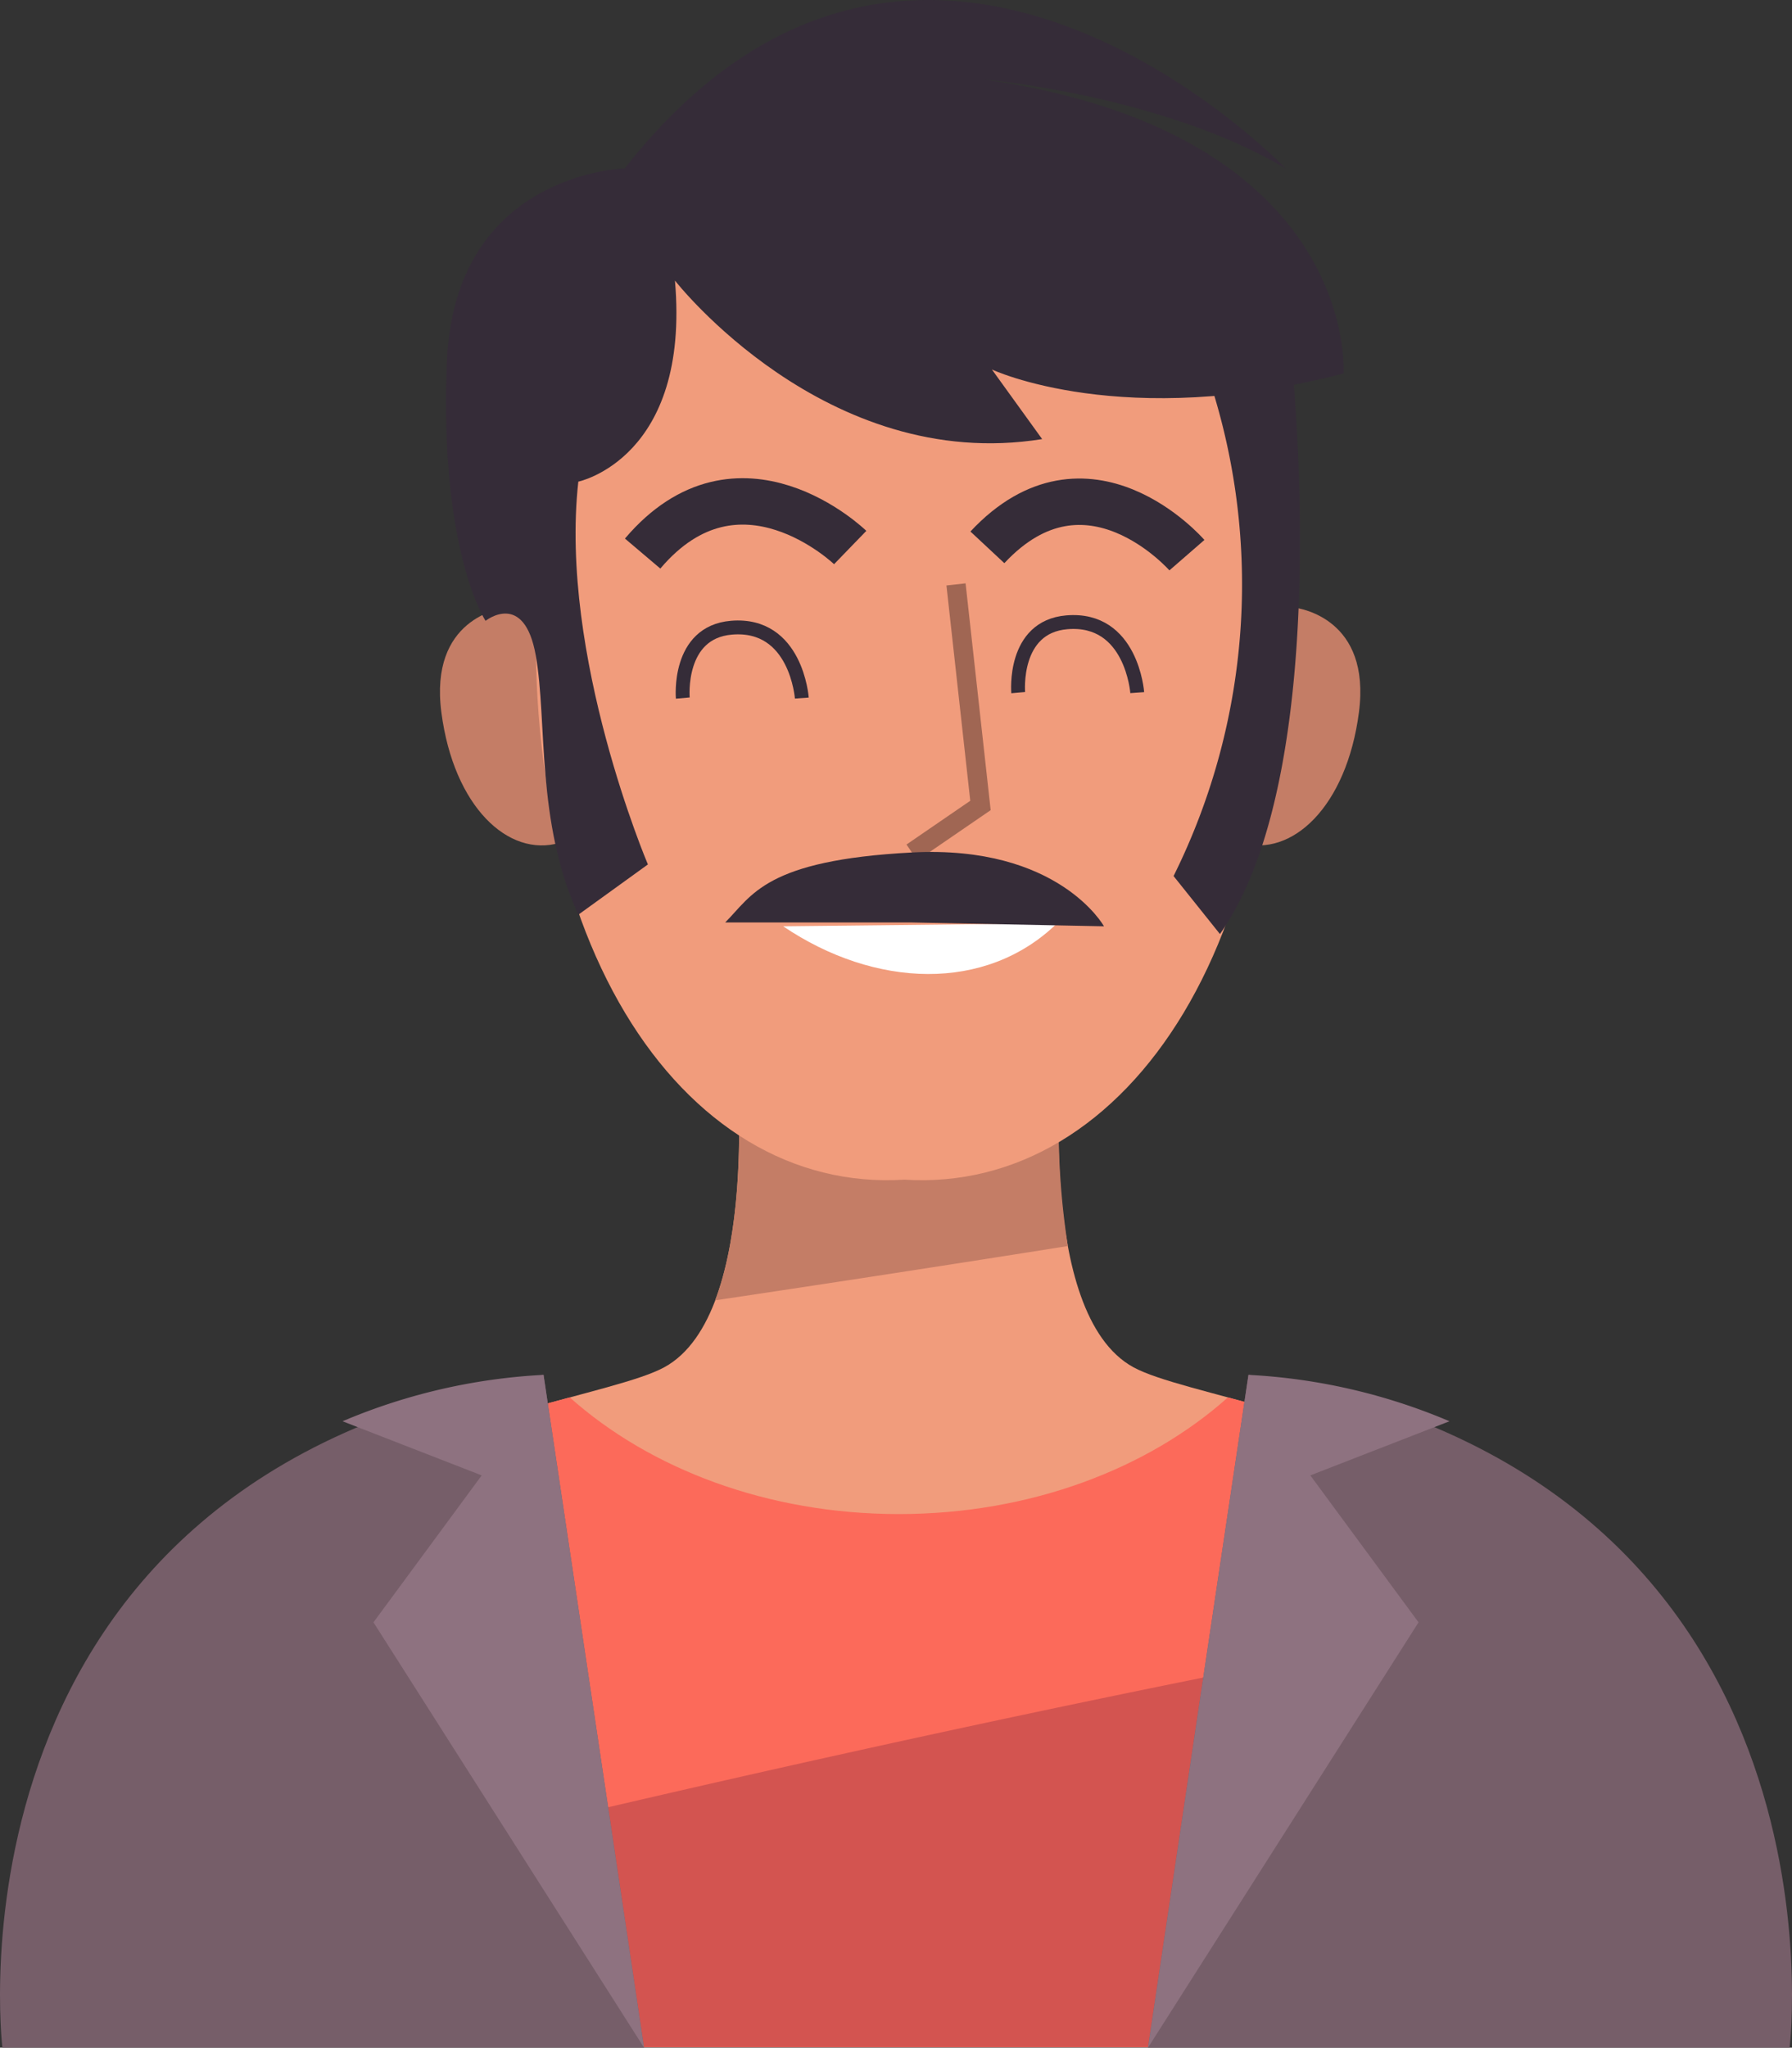 <svg xmlns="http://www.w3.org/2000/svg" width="154.54" height="176.519" viewBox="0 0 154.54 176.519">
  <rect x="0" y="0" width="154.54" height="176.519" fill="#333333" stroke="none"/>
  <g id="Group_68" data-name="Group 68" transform="translate(-553.486 -34.536)">
    <g id="Group_63" data-name="Group 63">
      <g id="Group_57" data-name="Group 57">
        <path id="Path_135" data-name="Path 135" d="M651.231,152.4c-8.482-4.627-6.169-26.991-6.169-26.991l-12.7.818v-.815l-1.359.408-1.359-.408v.815l-12.7-.818s2.313,22.364-6.169,26.991-58.6,6.94-53.2,58.6H704.436C709.834,159.341,659.713,157.027,651.231,152.4Z" fill="#f19c7c"/>
        <path id="Path_136" data-name="Path 136" d="M615.157,146.632q15.219-2.27,30.419-4.681a67.825,67.825,0,0,1-.514-16.541l-12.7.818v-.815l-1.359.408-1.359-.408v.815l-12.7-.818S618.277,138.4,615.157,146.632Z" fill="#c47d66"/>
      </g>
      <g id="Group_62" data-name="Group 62">
        <g id="Group_58" data-name="Group 58">
          <path id="Path_137" data-name="Path 137" d="M659.378,155c-6.9,6.159-17.054,10.056-28.378,10.056s-21.473-3.9-28.378-10.056c-16.691,4.491-49.477,13.71-45.058,56.005H704.436C708.855,168.709,676.069,159.49,659.378,155Z" fill="#fc6a5a"/>
          <path id="Path_138" data-name="Path 138" d="M557.193,202.221a70.384,70.384,0,0,0,.371,8.783H704.436c1.918-18.356-3.176-30.476-10.917-38.689C647.675,180.32,602.307,190.765,557.193,202.221Z" fill="#d35450"/>
        </g>
        <g id="Group_61" data-name="Group 61">
          <g id="Group_59" data-name="Group 59">
            <path id="Path_139" data-name="Path 139" d="M600.36,153.055l8.667,58H553.693S547.693,161.722,600.36,153.055Z" fill="#765e69"/>
            <path id="Path_140" data-name="Path 140" d="M600.36,153.055l8.667,58-23.334-36.667,9.334-12.666-12-4.667A51.016,51.016,0,0,1,600.36,153.055Z" fill="#8e7280"/>
          </g>
          <g id="Group_60" data-name="Group 60">
            <path id="Path_141" data-name="Path 141" d="M661.153,153.055l-8.666,58H707.82S713.82,161.722,661.153,153.055Z" fill="#765e69"/>
            <path id="Path_142" data-name="Path 142" d="M661.153,153.055l-8.666,58,23.333-36.667-9.333-12.666,12-4.667A51.017,51.017,0,0,0,661.153,153.055Z" fill="#8e7280"/>
          </g>
        </g>
      </g>
    </g>
    <g id="Group_67" data-name="Group 67">
      <g id="Group_64" data-name="Group 64">
        <path id="Path_143" data-name="Path 143" d="M606.163,92.674c-2.5-7.753-8.417-5.958-8.971-5.771-.581.068-6.7.976-5.641,9.053,1.063,8.126,5.778,12.529,10.2,11.236C606.3,106.47,608.677,100.473,606.163,92.674Z" fill="#c47d66"/>
        <path id="Path_144" data-name="Path 144" d="M656.065,92.674c2.5-7.753,8.417-5.958,8.971-5.771.581.068,6.7.976,5.641,9.053-1.063,8.126-5.777,12.529-10.2,11.236C655.929,106.47,653.551,100.473,656.065,92.674Z" fill="#c47d66"/>
        <path id="Path_145" data-name="Path 145" d="M600.1,80.928c3.1-33.99,28.938-32.086,31.375-31.83,2.437-.256,28.278-2.16,31.375,31.83,3.115,34.194-12.115,56.525-31.375,55.3C612.215,137.453,596.985,115.122,600.1,80.928Z" fill="#f19c7c"/>
      </g>
      <g id="Group_65" data-name="Group 65">
        <path id="Path_146" data-name="Path 146" d="M632.13,108.023l5.91-4.052-2.109-19.057" fill="none" stroke="#a06653" stroke-miterlimit="10" stroke-width="1.661"/>
        <path id="Path_147" data-name="Path 147" d="M644.649,114.129c-6.152,5.98-15.729,5.589-23.622.259" fill="#fff"/>
        <path id="Path_148" data-name="Path 148" d="M655.844,82.394s-8.6-9.9-17.207-.675" fill="none" stroke="#352c38" stroke-miterlimit="10" stroke-width="4"/>
        <path id="Path_149" data-name="Path 149" d="M626.806,81.736s-9.587-9.285-17.9.52" fill="none" stroke="#352c38" stroke-miterlimit="10" stroke-width="4"/>
        <path id="Path_150" data-name="Path 150" d="M622.634,94.712s-.466-6.532-6.065-6.066c-4.7.392-4.2,6.066-4.2,6.066" fill="none" stroke="#352c38" stroke-miterlimit="10" stroke-width="1.195"/>
        <path id="Path_151" data-name="Path 151" d="M651.56,94.245s-.467-6.532-6.065-6.065c-4.7.392-4.2,6.065-4.2,6.065" fill="none" stroke="#352c38" stroke-miterlimit="10" stroke-width="1.195"/>
        <path id="Path_152" data-name="Path 152" d="M616.027,114.055h16l16.666.333s-3.9-7.032-16.563-6.365S618.36,111.722,616.027,114.055Z" fill="#352c38"/>
      </g>
      <g id="Group_66" data-name="Group 66">
        <path id="Path_153" data-name="Path 153" d="M611.693,58.722s13,16.666,31.667,13.666l-4.333-6s11.333,5.334,30.333.334c0,0,1.333-20.667-31-25.334,0,0,15.333,1.334,26,7.667,0,0-31.333-32.667-57,0,0,0-14.667.333-15.333,16.667s3.333,22.333,3.333,22.333,3.333-2.667,4.333,3,0,14.333,3.667,22.333l6-4.333s-7.667-18-6-33C603.36,76.055,613.027,74.055,611.693,58.722Z" fill="#352c38"/>
        <path id="Path_154" data-name="Path 154" d="M664.693,63.722s4.334,36.666-6,51.333l-4-5a56.5,56.5,0,0,0,2.667-44Z" fill="#352c38"/>
      </g>
    </g>
  </g>
</svg>
